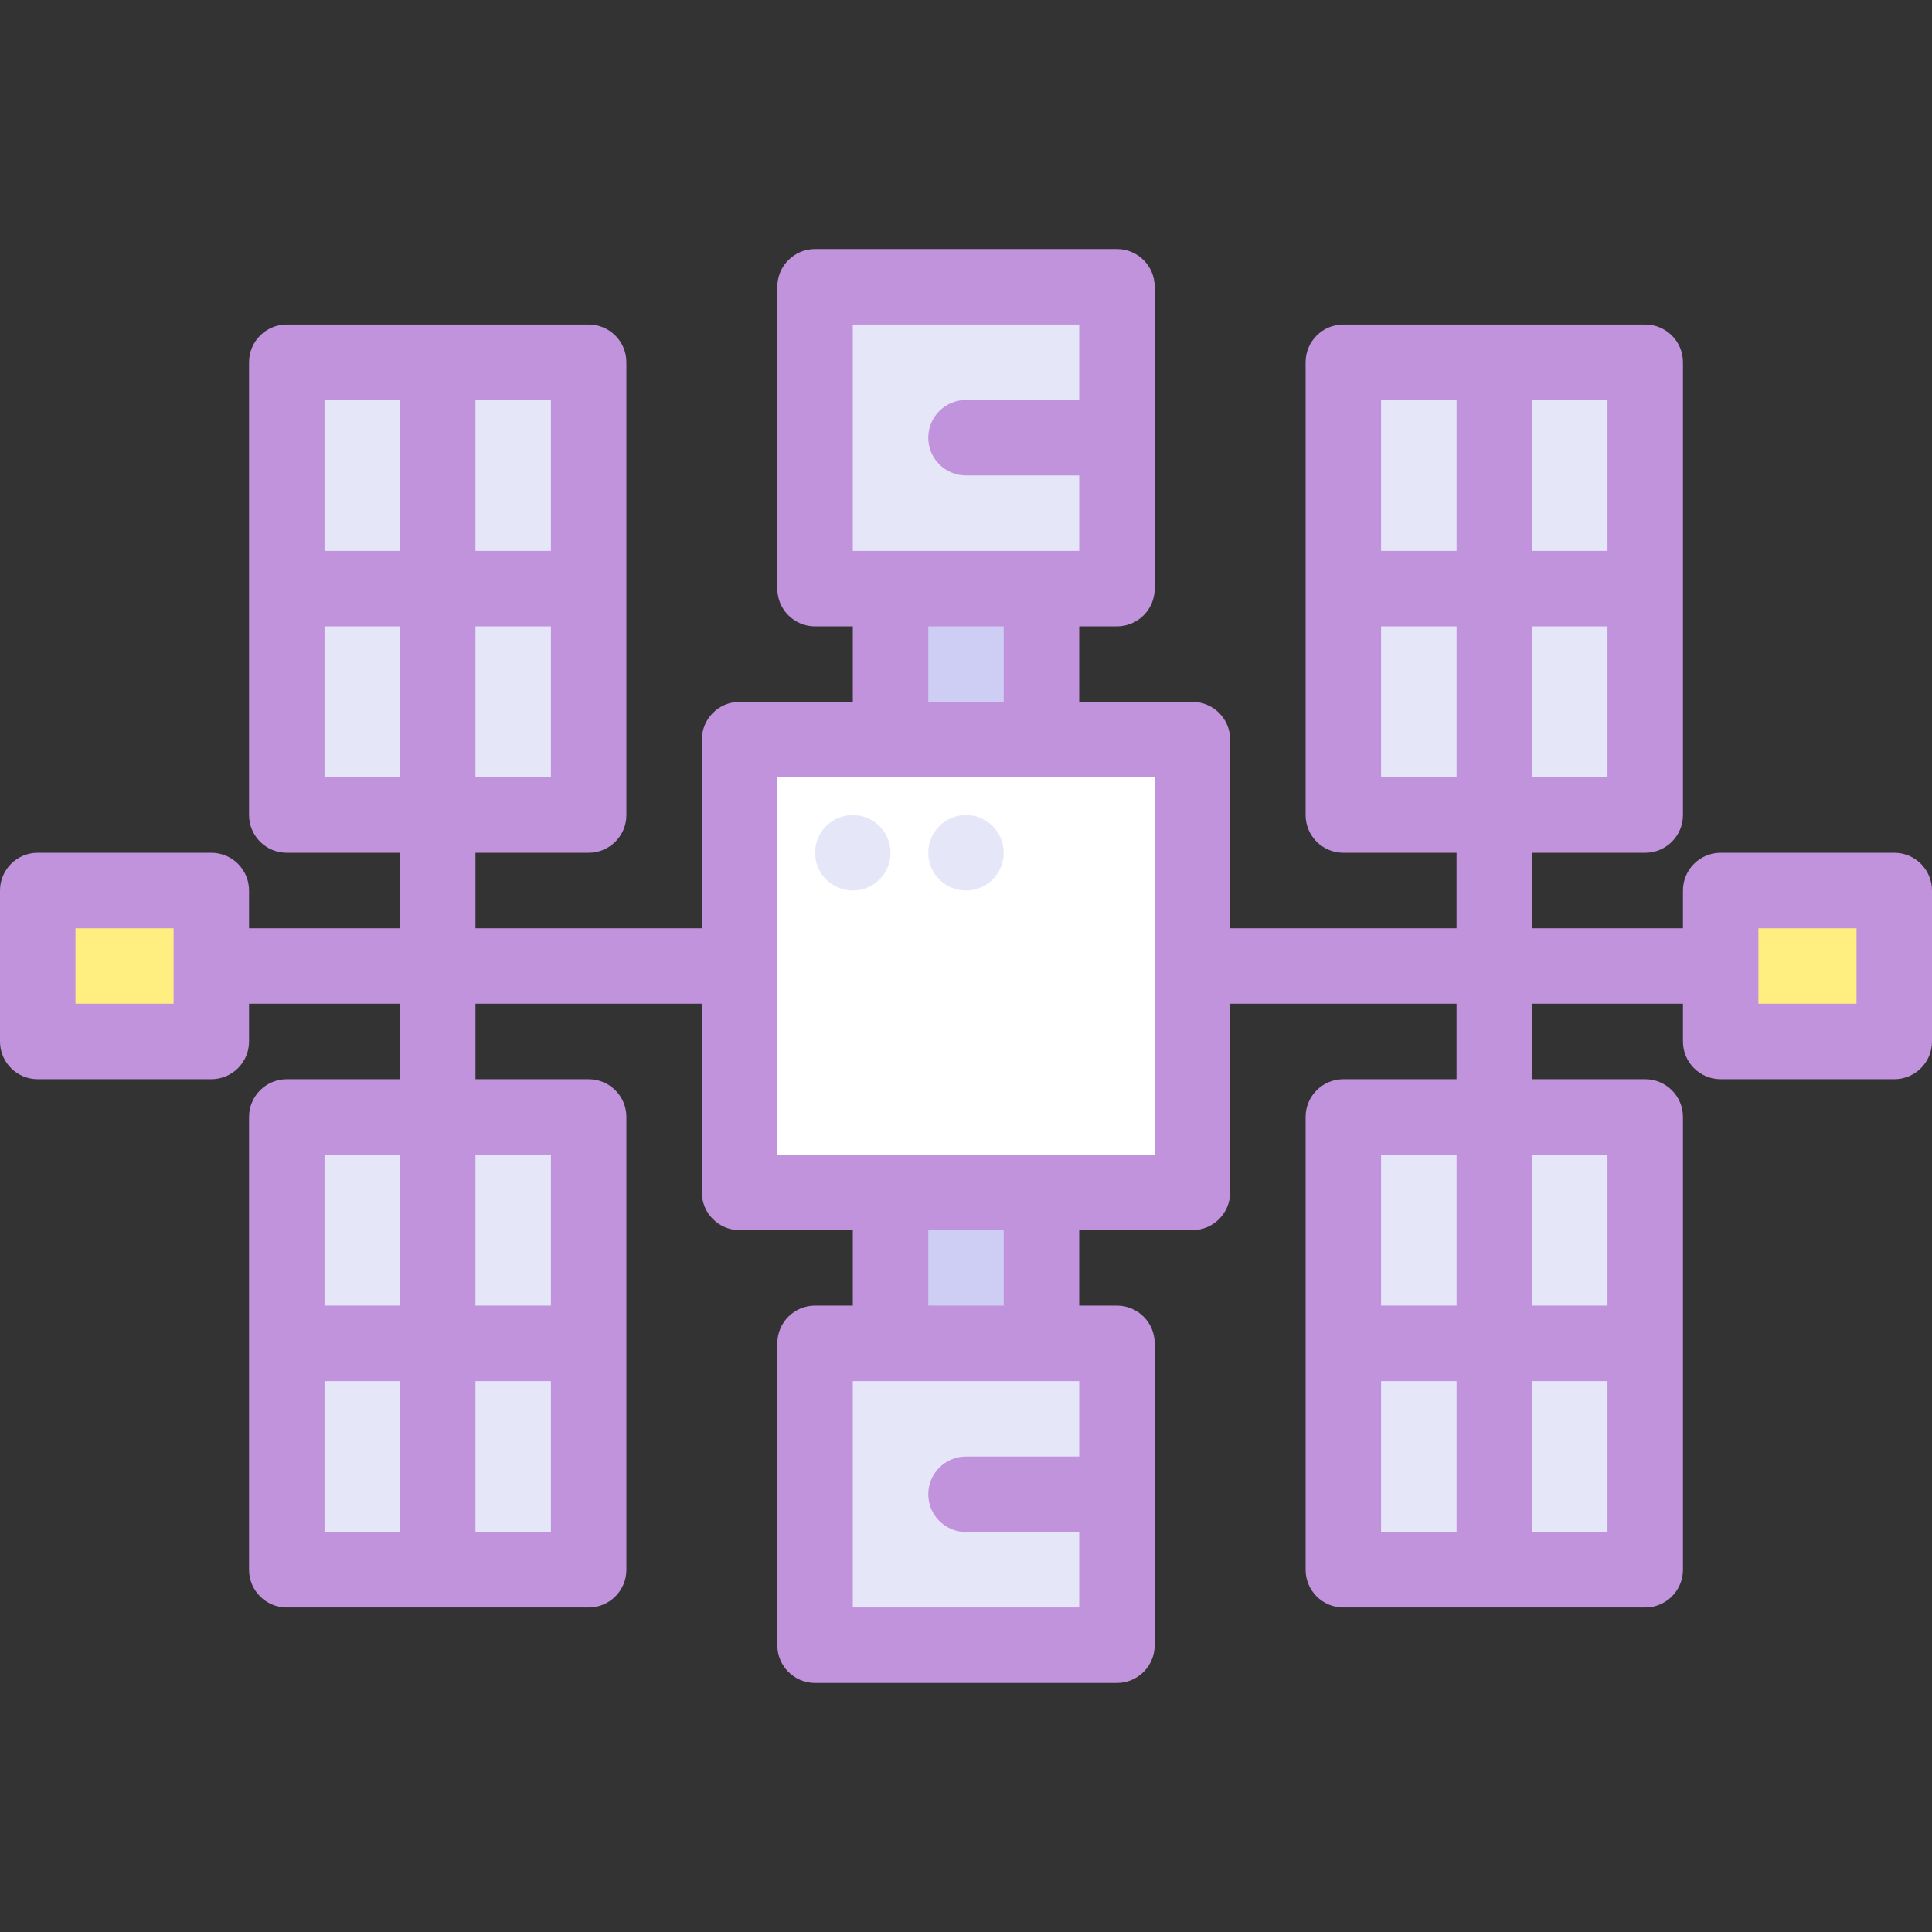 <svg id="Layer_1" enable-background="new 0 0 512 512" height="512" viewBox="0 0 512 512" width="512" xmlns="http://www.w3.org/2000/svg"><rect x="0" y="0" width="512" height="512" fill="#333333" stroke="none"/><g><path d="m356 296h80v120h-80z" fill="#e6e6f9"/><path d="m76 296h80v120h-80z" fill="#e6e6f9"/><path d="m236 156h40v40h-40z" fill="#cecdf3"/><path d="m236 316h40v40h-40z" fill="#cecdf3"/><path d="m76 96h80v120h-80z" fill="#e6e6f9"/><path d="m356 96h80v120h-80z" fill="#e6e6f9"/><path d="m196 196h120v120h-120z" fill="#fff"/><path d="m216 76h80v80h-80z" fill="#e6e6f9"/><path d="m216 356h80v80h-80z" fill="#e6e6f9"/><path d="m10 236h46v40h-46z" fill="#ffee80"/><path d="m456 236h46v40h-46z" fill="#ffee80"/><circle cx="226" cy="226" fill="#e6e6f9" r="10"/><circle cx="256" cy="226" fill="#e6e6f9" r="10"/><path d="m502 226h-46c-5.522 0-10 4.477-10 10v10h-40v-20h30c5.522 0 10-4.477 10-10v-120c0-5.522-4.478-10-10-10h-80c-5.522 0-10 4.478-10 10v120c0 5.523 4.478 10 10 10h30v20h-60v-50c0-5.523-4.478-10-10-10h-30v-20h10c5.522 0 10-4.477 10-10v-80c0-5.522-4.478-10-10-10h-80c-5.523 0-10 4.478-10 10v80c0 5.523 4.477 10 10 10h10v20h-30c-5.523 0-10 4.477-10 10v50h-60v-20h30c5.523 0 10-4.477 10-10v-120c0-5.522-4.477-10-10-10h-80c-5.522 0-10 4.478-10 10v120c0 5.523 4.478 10 10 10h30v20h-40v-10c0-5.523-4.478-10-10-10h-46c-5.523 0-10 4.477-10 10v40c0 5.522 4.477 10 10 10h46c5.522 0 10-4.478 10-10v-10h40v20h-30c-5.522 0-10 4.478-10 10v120c0 5.522 4.478 10 10 10h80c5.523 0 10-4.478 10-10v-120c0-5.522-4.477-10-10-10h-30v-20h60v50c0 5.522 4.477 10 10 10h30v20h-10c-5.523 0-10 4.478-10 10v80c0 5.522 4.477 10 10 10h80c5.522 0 10-4.478 10-10v-80c0-5.522-4.478-10-10-10h-10v-20h30c5.522 0 10-4.478 10-10v-50h60v20h-30c-5.522 0-10 4.478-10 10v120c0 5.522 4.478 10 10 10h80c5.522 0 10-4.478 10-10v-120c0-5.522-4.478-10-10-10h-30v-20h40v10c0 5.522 4.478 10 10 10h46c5.522 0 10-4.478 10-10v-40c0-5.523-4.478-10-10-10zm-96-20v-40h20v40zm20-60h-20v-40h20zm-40-40v40h-20v-40zm-20 100v-40h20v40zm-240 0v-40h20v40zm20-60h-20v-40h20zm-40-40v40h-20v-40zm-20 100v-40h20v40zm-40 60h-26v-20h26zm60 40v40h-20v-40zm-20 60h20v40h-20zm40 40v-40h20v40zm20-100v40h-20v-40zm80-220h60v20h-30c-5.523 0-10 4.478-10 10s4.477 10 10 10h30v20h-60zm20 80h20v20h-20zm-20 260v-60h60v20h-30c-5.523 0-10 4.478-10 10s4.477 10 10 10h30v20zm40-80h-20v-20h20zm40-40h-100v-100h100zm80 0v40h-20v-40zm-20 60h20v40h-20zm40 40v-40h20v40zm20-100v40h-20v-40zm66-40h-26v-20h26z" fill="#c193dc"/></g></svg>